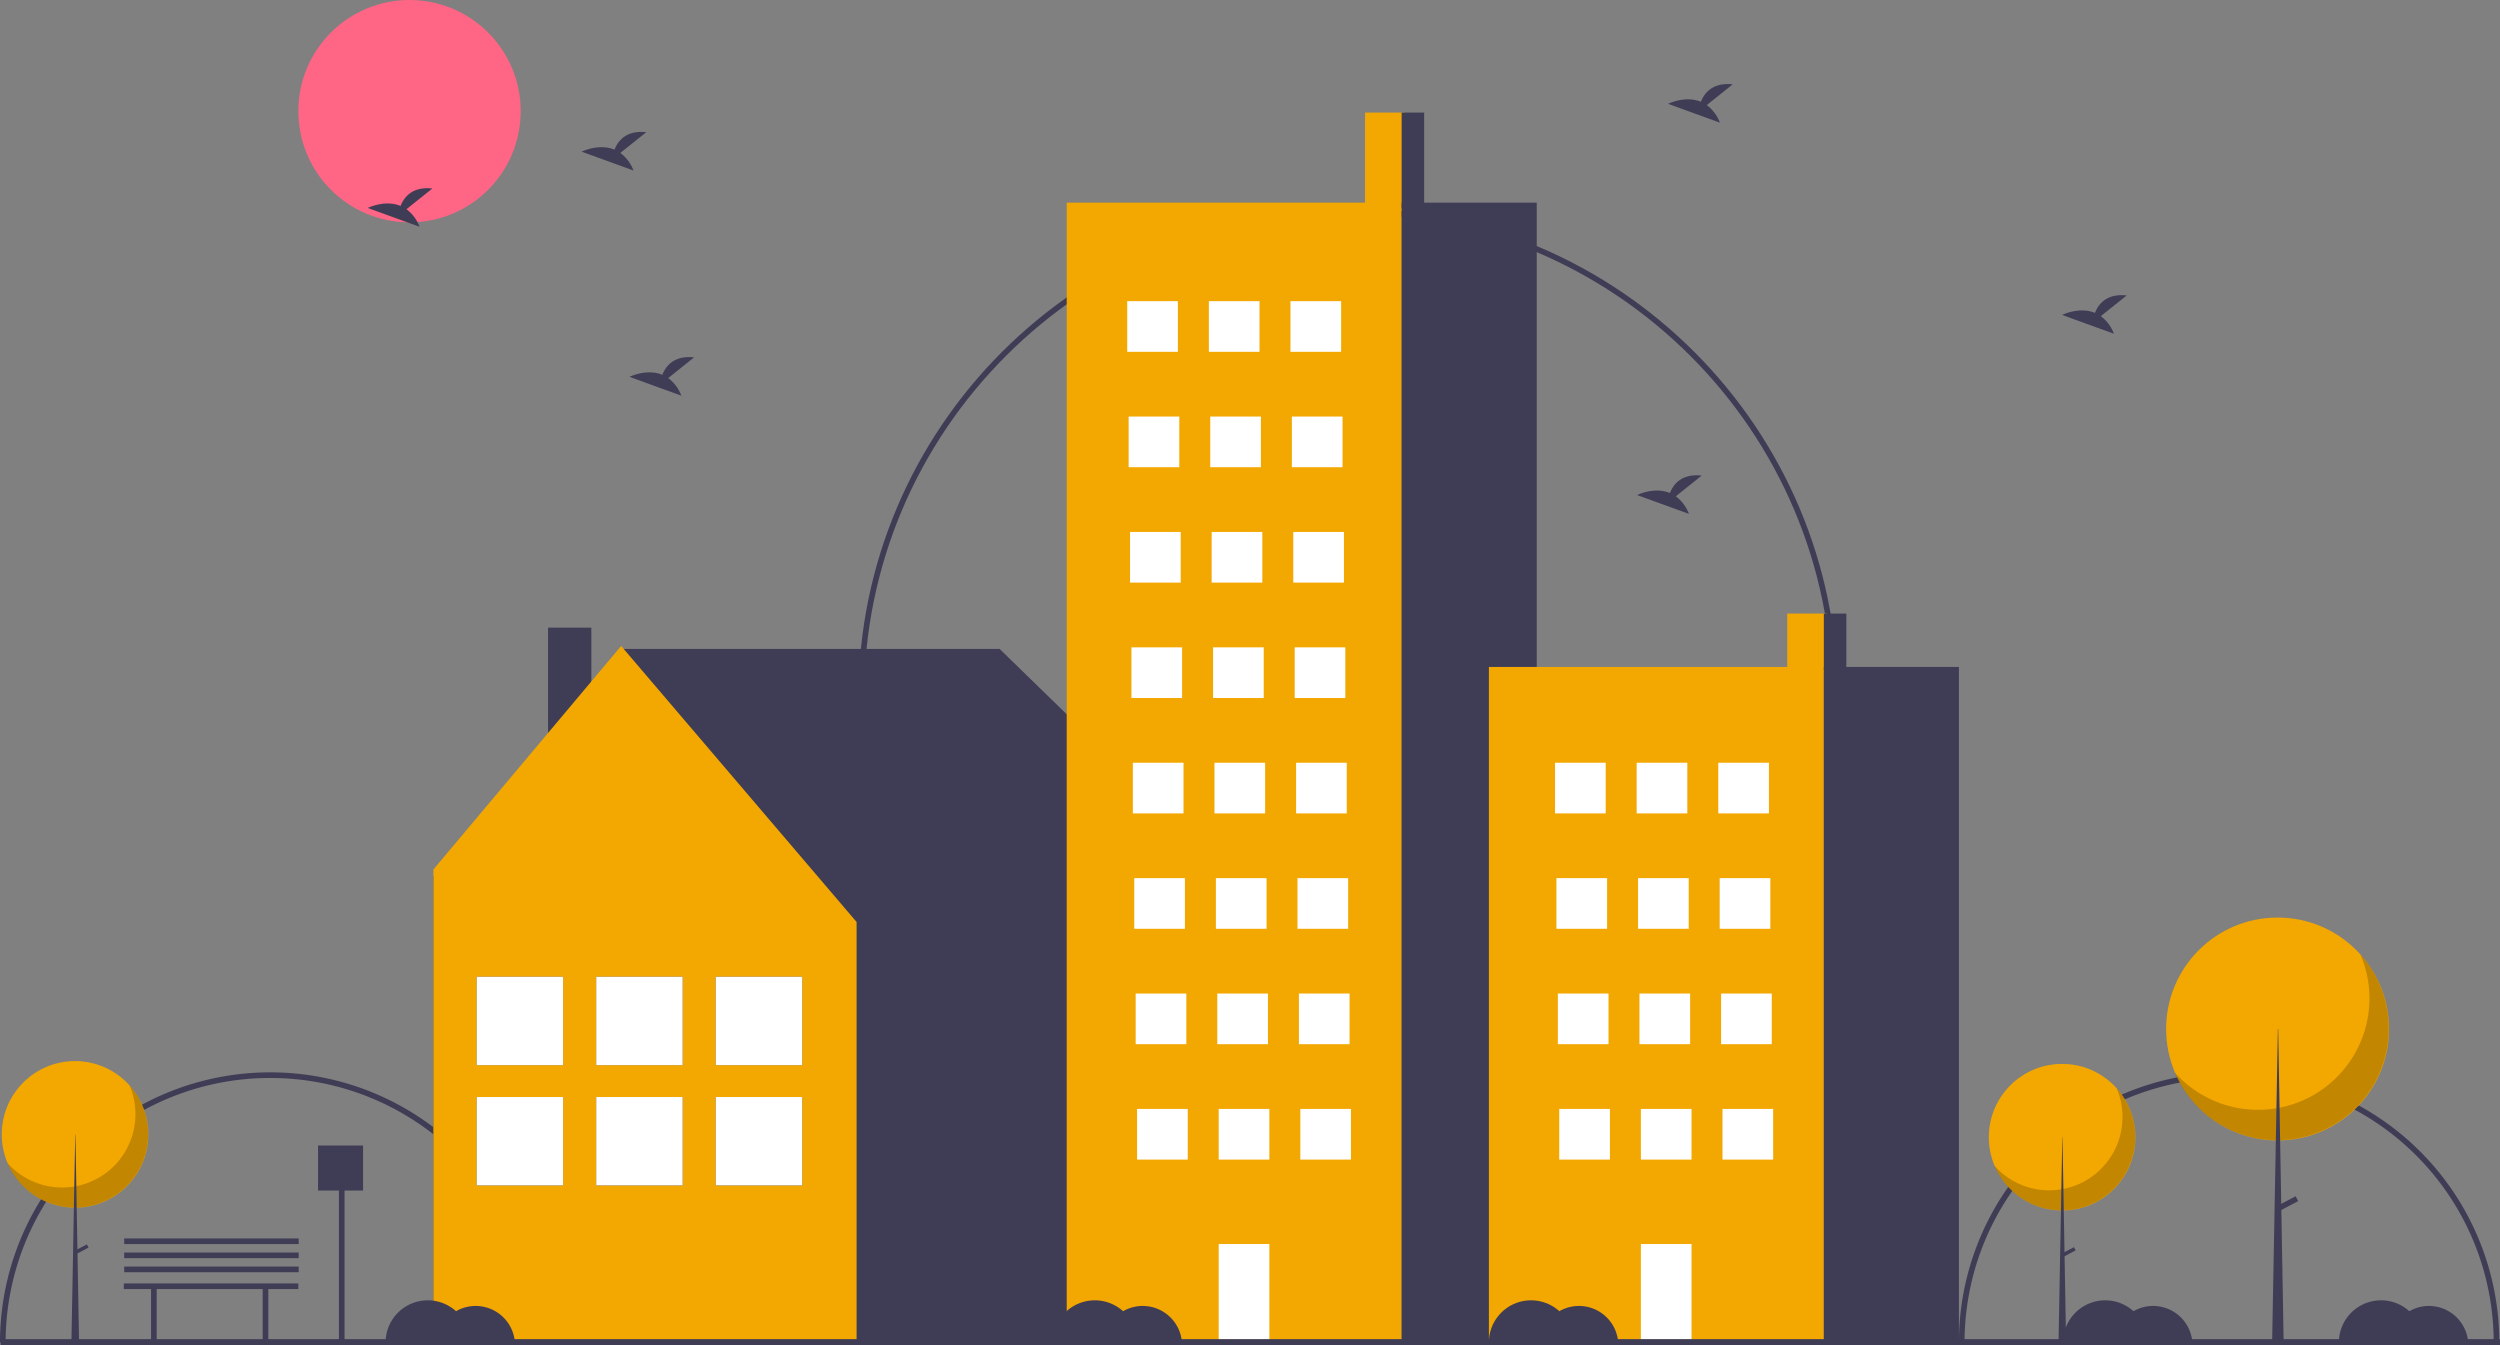 <svg xmlns="http://www.w3.org/2000/svg" data-name="Layer 1" width="888.244" height="478.033" viewBox="0 0 888.244 478.033" xmlns:xlink="http://www.w3.org/1999/xlink"><rect x="0" y="0" width="888.244" height="478.033" fill="#808080" stroke="none"/><title>quite_town</title><path d="M347.878,687.984h-2a94,94,0,0,0-188,0h-2a96,96,0,0,1,192,0Z" transform="translate(-155.878 -210.984)" fill="#3f3d56"/><path d="M1043.878,687.984h-2a94,94,0,1,0-188,0h-2a96,96,0,1,1,192,0Z" transform="translate(-155.878 -210.984)" fill="#3f3d56"/><path d="M808.878,458.984h-2c0-94.841-77.159-172-172-172-94.841,0-172,77.159-172,172h-2c0-95.944,78.056-174,174-174C730.822,284.984,808.878,363.04,808.878,458.984Z" transform="translate(-155.878 -210.984)" fill="#3f3d56"/><circle cx="145.5" cy="39.5" r="39.5" fill="#ff6584"/><polygon points="153.891 311.384 221.752 230.567 355.171 230.567 436.705 309.983 435.058 311.042 435.646 311.042 435.646 476.227 153.984 476.227 153.984 311.042 153.891 311.384" fill="#3f3d56"/><rect x="350.597" y="433.984" width="15.383" height="53.249" transform="translate(560.699 710.232) rotate(-180)" fill="#3f3d56"/><polygon points="220.694 229.508 304.345 327.581 304.345 476.227 153.984 476.227 153.984 308.924 220.694 229.508" fill="#f3a701"/><rect x="254.306" y="347.044" width="30.708" height="31.398" fill="#3f3d56"/><rect x="254.306" y="389.767" width="30.708" height="31.398" fill="#3f3d56"/><rect x="254.306" y="347.044" width="30.708" height="31.398" fill="#fff"/><rect x="254.306" y="389.767" width="30.708" height="31.398" fill="#fff"/><rect x="211.838" y="347.044" width="30.708" height="31.398" fill="#3f3d56"/><rect x="211.838" y="389.767" width="30.708" height="31.398" fill="#3f3d56"/><rect x="211.838" y="347.044" width="30.708" height="31.398" fill="#fff"/><rect x="211.838" y="389.767" width="30.708" height="31.398" fill="#fff"/><rect x="169.369" y="347.044" width="30.708" height="31.398" fill="#3f3d56"/><rect x="169.369" y="389.767" width="30.708" height="31.398" fill="#3f3d56"/><rect x="169.369" y="347.044" width="30.708" height="31.398" fill="#fff"/><rect x="169.369" y="389.767" width="30.708" height="31.398" fill="#fff"/><rect x="485" y="40" width="14" height="35" fill="#f3a701"/><rect x="379" y="72" width="119" height="405" fill="#f3a701"/><rect x="498" y="72" width="48" height="405" fill="#3f3d56"/><rect x="400.5" y="107" width="18" height="18" fill="#fff"/><rect x="429.5" y="107" width="18" height="18" fill="#fff"/><rect x="458.5" y="107" width="18" height="18" fill="#fff"/><rect x="401" y="148" width="18" height="18" fill="#fff"/><rect x="430" y="148" width="18" height="18" fill="#fff"/><rect x="459" y="148" width="18" height="18" fill="#fff"/><rect x="401.5" y="189" width="18" height="18" fill="#fff"/><rect x="430.5" y="189" width="18" height="18" fill="#fff"/><rect x="459.5" y="189" width="18" height="18" fill="#fff"/><rect x="402" y="230" width="18" height="18" fill="#fff"/><rect x="431" y="230" width="18" height="18" fill="#fff"/><rect x="460" y="230" width="18" height="18" fill="#fff"/><rect x="402.5" y="271" width="18" height="18" fill="#fff"/><rect x="431.5" y="271" width="18" height="18" fill="#fff"/><rect x="460.5" y="271" width="18" height="18" fill="#fff"/><rect x="403" y="312" width="18" height="18" fill="#fff"/><rect x="432" y="312" width="18" height="18" fill="#fff"/><rect x="461" y="312" width="18" height="18" fill="#fff"/><rect x="403.5" y="353" width="18" height="18" fill="#fff"/><rect x="432.5" y="353" width="18" height="18" fill="#fff"/><rect x="461.5" y="353" width="18" height="18" fill="#fff"/><rect x="404" y="394" width="18" height="18" fill="#fff"/><rect x="433" y="394" width="18" height="18" fill="#fff"/><rect x="433" y="442" width="18" height="34" fill="#fff"/><rect x="462" y="394" width="18" height="18" fill="#fff"/><rect x="498" y="40" width="8" height="34" fill="#3f3d56"/><rect x="635" y="218" width="14" height="20.744" fill="#f3a701"/><rect x="529" y="236.966" width="119" height="240.034" fill="#f3a701"/><rect x="648" y="236.966" width="48" height="240.034" fill="#3f3d56"/><rect x="552.5" y="271" width="18" height="18" fill="#fff"/><rect x="581.5" y="271" width="18" height="18" fill="#fff"/><rect x="610.5" y="271" width="18" height="18" fill="#fff"/><rect x="553" y="312" width="18" height="18" fill="#fff"/><rect x="582" y="312" width="18" height="18" fill="#fff"/><rect x="611" y="312" width="18" height="18" fill="#fff"/><rect x="553.5" y="353" width="18" height="18" fill="#fff"/><rect x="582.5" y="353" width="18" height="18" fill="#fff"/><rect x="611.5" y="353" width="18" height="18" fill="#fff"/><rect x="554" y="394" width="18" height="18" fill="#fff"/><rect x="583" y="394" width="18" height="18" fill="#fff"/><rect x="583" y="442" width="18" height="34" fill="#fff"/><rect x="612" y="394" width="18" height="18" fill="#fff"/><rect x="648" y="218" width="8" height="20.151" fill="#3f3d56"/><rect x="0.244" y="475.792" width="888" height="2.241" fill="#3f3d56"/><circle cx="732.66" cy="404.041" r="26.041" fill="#f3a701"/><path d="M907.908,597.631A26.043,26.043,0,0,1,864.517,625.192a26.043,26.043,0,1,0,43.391-27.561Z" transform="translate(-155.878 -210.984)" opacity="0.2"/><polygon points="732.731 404.041 732.803 404.041 734.09 477.87 731.372 477.87 732.731 404.041" fill="#3f3d56"/><rect x="890.255" y="653.37" width="1.288" height="4.865" transform="translate(900.279 -649.012) rotate(62.234)" fill="#3f3d56"/><circle cx="809.218" cy="365.599" r="39.599" fill="#f3a701"/><path d="M994.553,550.134a39.602,39.602,0,0,1-65.984,41.911,39.603,39.603,0,1,0,65.984-41.911Z" transform="translate(-155.878 -210.984)" opacity="0.2"/><polygon points="809.327 365.599 809.436 365.599 811.394 477.87 807.26 477.87 809.327 365.599" fill="#3f3d56"/><rect x="967.707" y="634.894" width="1.958" height="7.398" transform="translate(926.601 -727.036) rotate(62.234)" fill="#3f3d56"/><circle cx="26.66" cy="403.041" r="26.041" fill="#f3a701"/><path d="M201.908,596.631A26.043,26.043,0,0,1,158.517,624.192a26.043,26.043,0,1,0,43.391-27.561Z" transform="translate(-155.878 -210.984)" opacity="0.2"/><polygon points="26.731 403.041 26.803 403.041 28.09 476.87 25.372 476.87 26.731 403.041" fill="#3f3d56"/><rect x="184.255" y="652.37" width="1.288" height="4.865" transform="translate(522.291 -24.836) rotate(62.234)" fill="#3f3d56"/><path d="M762.291,248.319l9.206-7.363c-7.151-.789-10.09,3.111-11.292,6.198-5.587-2.32-11.669.72-11.669.72l18.419,6.687A13.938,13.938,0,0,0,762.291,248.319Z" transform="translate(-155.878 -210.984)" fill="#3f3d56"/><path d="M300.291,285.319l9.206-7.363c-7.151-.789-10.09,3.111-11.292,6.198-5.587-2.32-11.669.72-11.669.72l18.419,6.687A13.938,13.938,0,0,0,300.291,285.319Z" transform="translate(-155.878 -210.984)" fill="#3f3d56"/><path d="M902.291,323.319l9.206-7.363c-7.151-.789-10.09,3.111-11.292,6.198-5.587-2.32-11.669.72-11.669.72l18.419,6.687A13.938,13.938,0,0,0,902.291,323.319Z" transform="translate(-155.878 -210.984)" fill="#3f3d56"/><path d="M376.291,265.319l9.206-7.363c-7.151-.789-10.09,3.111-11.292,6.198-5.587-2.32-11.669.72-11.669.72l18.419,6.687A13.938,13.938,0,0,0,376.291,265.319Z" transform="translate(-155.878 -210.984)" fill="#3f3d56"/><path d="M393.291,345.319l9.206-7.363c-7.151-.789-10.09,3.111-11.292,6.198-5.587-2.32-11.669.72-11.669.72l18.419,6.687A13.938,13.938,0,0,0,393.291,345.319Z" transform="translate(-155.878 -210.984)" fill="#3f3d56"/><path d="M751.291,387.319l9.206-7.363c-7.151-.789-10.09,3.111-11.292,6.198-5.587-2.32-11.669.72-11.669.72l18.419,6.687A13.938,13.938,0,0,0,751.291,387.319Z" transform="translate(-155.878 -210.984)" fill="#3f3d56"/><polygon points="106 456 44 456 44 458 53.669 458 53.669 477 55.669 477 55.669 458 93.331 458 93.331 477 95.331 477 95.331 458 106 458 106 456" fill="#3f3d56"/><path d="M324.878,674.984a13.918,13.918,0,0,0-6.97,1.87A14.982,14.982,0,0,0,292.878,687.984h45.95A13.99,13.99,0,0,0,324.878,674.984Z" transform="translate(-155.878 -210.984)" fill="#3f3d56"/><path d="M561.878,674.984a13.918,13.918,0,0,0-6.97,1.87A14.982,14.982,0,0,0,529.878,687.984h45.95A13.99,13.99,0,0,0,561.878,674.984Z" transform="translate(-155.878 -210.984)" fill="#3f3d56"/><path d="M716.878,674.984a13.918,13.918,0,0,0-6.97,1.87A14.982,14.982,0,0,0,684.878,687.984h45.95A13.99,13.99,0,0,0,716.878,674.984Z" transform="translate(-155.878 -210.984)" fill="#3f3d56"/><path d="M920.878,674.984a13.918,13.918,0,0,0-6.97,1.87A14.982,14.982,0,0,0,888.878,687.984h45.95A13.99,13.99,0,0,0,920.878,674.984Z" transform="translate(-155.878 -210.984)" fill="#3f3d56"/><path d="M1018.878,674.984a13.918,13.918,0,0,0-6.97,1.87A14.982,14.982,0,0,0,986.878,687.984h45.95A13.99,13.99,0,0,0,1018.878,674.984Z" transform="translate(-155.878 -210.984)" fill="#3f3d56"/><polygon points="129 407 113 407 113 423 120.417 423 120.417 476.912 122.417 476.912 122.417 423 129 423 129 407" fill="#3f3d56"/><rect x="44.122" y="450.016" width="62" height="2" fill="#3f3d56"/><rect x="44.122" y="445.016" width="62" height="2" fill="#3f3d56"/><rect x="44.122" y="440.016" width="62" height="2" fill="#3f3d56"/></svg>